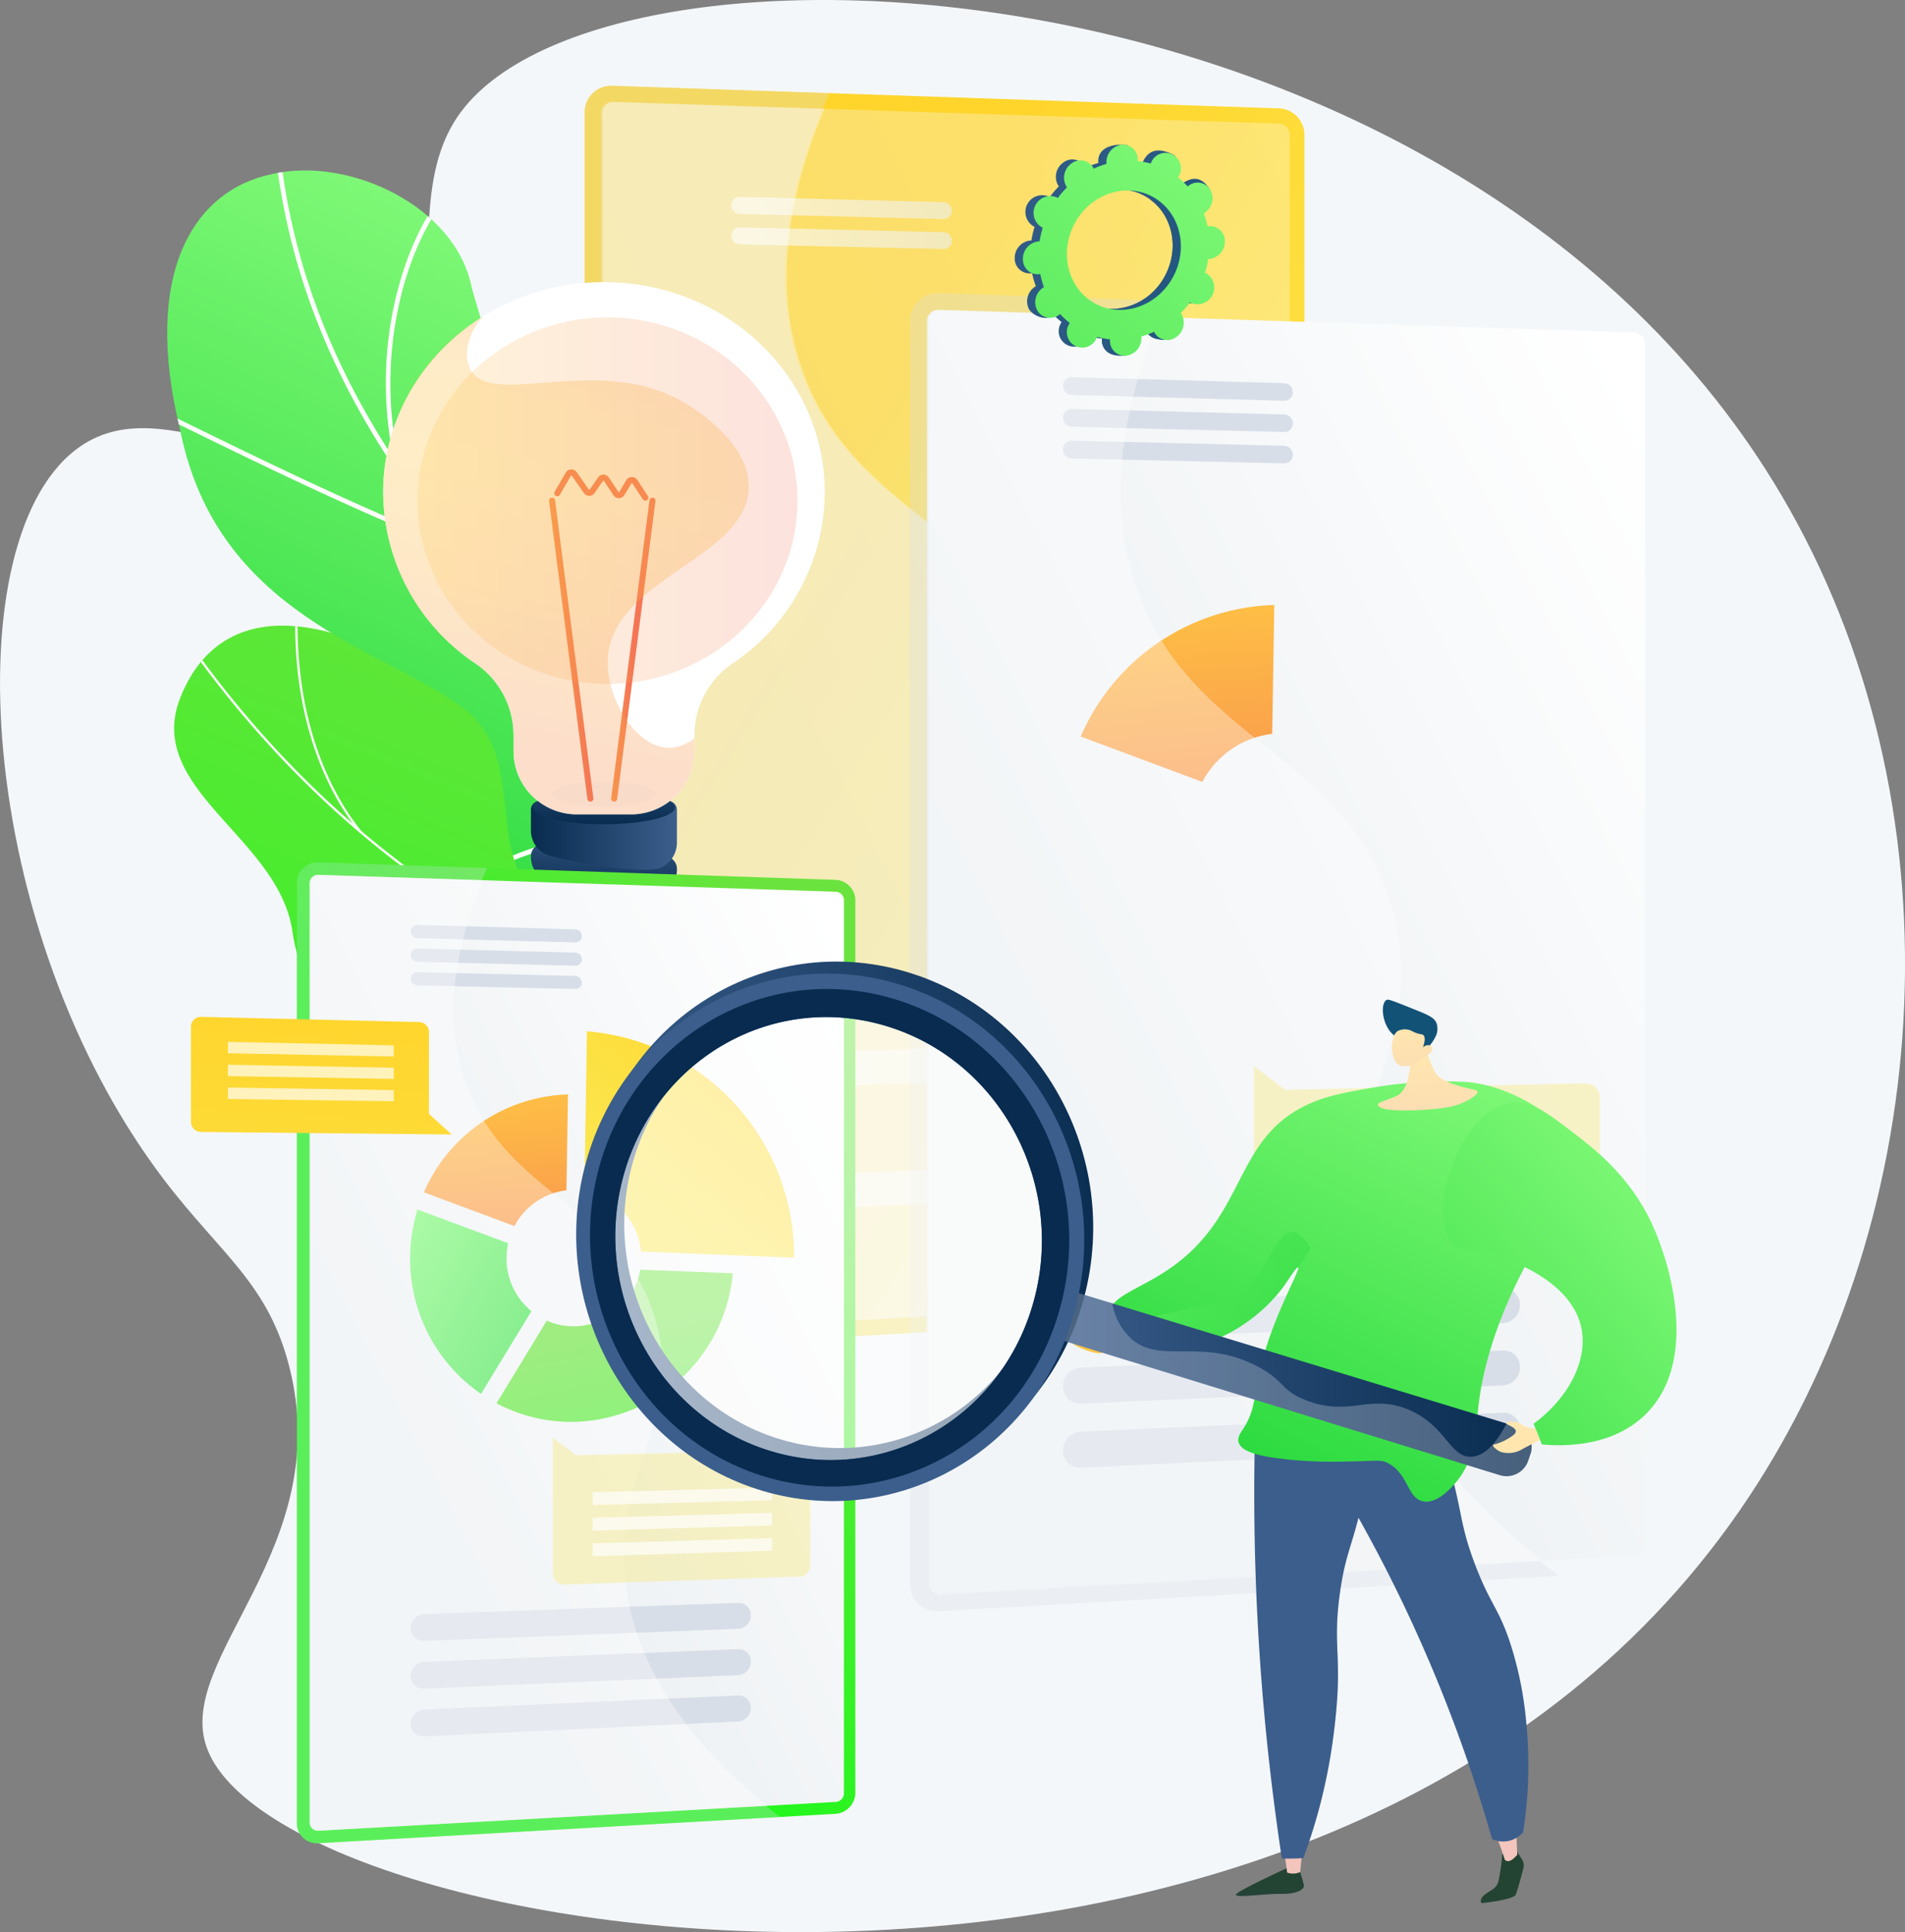 <svg xmlns="http://www.w3.org/2000/svg" xmlns:xlink="http://www.w3.org/1999/xlink" width="320.523" height="325.03" viewBox="0 0 320.523 325.03">
  <rect x="0" y="0" width="320.523" height="325.03" fill="#808080" stroke="none"/>
  <defs>
    <linearGradient id="linear-gradient" x1="0.691" y1="0.085" x2="0.112" y2="1.249" gradientUnits="objectBoundingBox">
      <stop offset="0.004" stop-color="#6be33e"/>
      <stop offset="1" stop-color="#25f61e"/>
    </linearGradient>
    <linearGradient id="linear-gradient-2" x1="0.637" y1="0.163" x2="0.362" y2="0.845" gradientUnits="objectBoundingBox">
      <stop offset="0" stop-color="#81f978"/>
      <stop offset="0.996" stop-color="#21d738"/>
    </linearGradient>
    <clipPath id="clip-path">
      <path id="Trazado_149362" data-name="Trazado 149362" d="M1864.735,1884.223a13.585,13.585,0,0,0,2.977-5.668c.44-7.24,2.144-20.74-2.582-26.777-.808-1.031-6.3,1.3-7.658.776-3.862.633-5.163,1.093-9.131-.109-11.716-3.549-7.682-28.229-27.894-21.933-14.8,4.611-22.179,15.916-33.945-3.878s-50.567-43.847-61.392-16.866c-6.213,15.485,16.525,23.5,18.836,39.429,2.2,15.132,13.384,21.1,30.021,19.575s13.843,8.095,17.773,21.2c4.72,15.742,26.066,4.335,35.472-1.772C1834.786,1883.281,1857.39,1875.869,1864.735,1884.223Z" fill="url(#linear-gradient)"/>
    </clipPath>
    <clipPath id="clip-path-2">
      <path id="Trazado_149371" data-name="Trazado 149371" d="M1853.523,1900.088q12.66-9.287,25.031-19.165c.2.051-4.849-20.854-18.313-25.935-26.455-9.639-21.392-33.959-22.187-46.305-.5-17.732-10.028-32.05-25.251-24.058-17.018,8.539-31.429-17.266-38.73-43.9-2.693-13.461-20.435-21.92-33.432-18.989-13.39,2.7-22.035,16.785-15.6,43.037,6.159,31.1,33.926,36.766,47.445,46.683,13.288,9.725.338,30.486,19.568,35.048,16.416,4.418,34.664,4.088,34.84,20.758C1826.853,1883.86,1832.783,1894.187,1853.523,1900.088Z" fill="url(#linear-gradient-2)"/>
    </clipPath>
    <linearGradient id="linear-gradient-5" x1="0.302" y1="0.298" x2="0.81" y2="0.84" gradientUnits="objectBoundingBox">
      <stop offset="0" stop-color="#ffd52c"/>
      <stop offset="1" stop-color="#fbe74f"/>
    </linearGradient>
    <linearGradient id="linear-gradient-6" x1="0.978" y1="0.047" x2="0.263" y2="0.702" gradientUnits="objectBoundingBox">
      <stop offset="0" stop-color="#fff"/>
      <stop offset="0.996" stop-color="#ebeff2"/>
    </linearGradient>
    <linearGradient id="linear-gradient-7" x1="0" y1="0.5" x2="1" y2="0.5" xlink:href="#linear-gradient-6"/>
    <linearGradient id="linear-gradient-12" x1="0" y1="0.5" x2="1" y2="0.5" xlink:href="#linear-gradient-6"/>
    <linearGradient id="linear-gradient-13" x1="0.453" y1="1.209" x2="0.493" y2="0.605" gradientUnits="objectBoundingBox">
      <stop offset="0.004" stop-color="#082b4f"/>
      <stop offset="1" stop-color="#3b5e8c"/>
    </linearGradient>
    <linearGradient id="linear-gradient-14" x1="0.341" y1="0.939" x2="0.642" y2="-0.276" xlink:href="#linear-gradient-13"/>
    <linearGradient id="linear-gradient-15" x1="0" y1="0.5" x2="1" y2="0.5" xlink:href="#linear-gradient-13"/>
    <linearGradient id="linear-gradient-16" x1="0.384" y1="1.047" x2="0.649" y2="-0.416" xlink:href="#linear-gradient-13"/>
    <linearGradient id="linear-gradient-19" x1="0.475" y1="1.004" x2="0.576" y2="-0.995" xlink:href="#linear-gradient-13"/>
    <linearGradient id="linear-gradient-20" x1="-0.641" y1="0.986" x2="0.67" y2="0.427" gradientUnits="objectBoundingBox">
      <stop offset="0" stop-color="#ffc444"/>
      <stop offset="0.996" stop-color="#f36f56"/>
    </linearGradient>
    <linearGradient id="linear-gradient-21" x1="-0.788" y1="1.049" x2="0.523" y2="0.49" xlink:href="#linear-gradient-20"/>
    <linearGradient id="linear-gradient-22" x1="-0.573" y1="10.266" x2="0.045" y2="4.833" xlink:href="#linear-gradient-20"/>
    <linearGradient id="linear-gradient-23" x1="0.546" y1="0.061" x2="0.39" y2="1.002" gradientUnits="objectBoundingBox">
      <stop offset="0" stop-color="#fcb148"/>
      <stop offset="0.052" stop-color="#fdb946"/>
      <stop offset="0.142" stop-color="#fec144"/>
      <stop offset="0.318" stop-color="#ffc444"/>
      <stop offset="0.485" stop-color="#fdb946"/>
      <stop offset="0.775" stop-color="#f99c4c"/>
      <stop offset="0.866" stop-color="#f8924f"/>
      <stop offset="1" stop-color="#f8924f"/>
    </linearGradient>
    <linearGradient id="linear-gradient-24" x1="0" y1="0.5" x2="1" y2="0.5" xlink:href="#linear-gradient-20"/>
    <linearGradient id="linear-gradient-25" x1="0.881" y1="0.067" x2="0.433" y2="0.559" xlink:href="#linear-gradient"/>
    <linearGradient id="linear-gradient-27" x1="0.451" y1="-0.115" x2="0.688" y2="2.232" xlink:href="#linear-gradient-20"/>
    <linearGradient id="linear-gradient-28" x1="0.473" y1="0.366" x2="1.052" y2="2.183" xlink:href="#linear-gradient"/>
    <linearGradient id="linear-gradient-29" x1="-0.012" y1="0.026" x2="1.499" y2="1.304" xlink:href="#linear-gradient-2"/>
    <linearGradient id="linear-gradient-30" x1="0.974" y1="-0.105" x2="0.276" y2="0.797" xlink:href="#linear-gradient-5"/>
    <linearGradient id="linear-gradient-31" x1="0.593" y1="-0.143" x2="0.053" y2="3.782" xlink:href="#linear-gradient-5"/>
    <linearGradient id="linear-gradient-32" x1="-218.624" y1="-169.994" x2="-219.417" y2="-168.059" xlink:href="#linear-gradient-5"/>
    <linearGradient id="linear-gradient-35" x1="0.451" y1="-0.115" x2="0.688" y2="2.232" xlink:href="#linear-gradient-20"/>
    <linearGradient id="linear-gradient-39" x1="-166.703" y1="-123.255" x2="-167.496" y2="-121.319" xlink:href="#linear-gradient-5"/>
    <linearGradient id="linear-gradient-40" x1="69.373" y1="-1.8" x2="69.553" y2="3.236" gradientUnits="objectBoundingBox">
      <stop offset="0" stop-color="#234432"/>
      <stop offset="1" stop-color="#3738a0"/>
    </linearGradient>
    <linearGradient id="linear-gradient-41" x1="257.421" y1="1.865" x2="257.299" y2="-4.352" gradientUnits="objectBoundingBox">
      <stop offset="0" stop-color="#ffe6af"/>
      <stop offset="0.996" stop-color="#f3c5bc"/>
    </linearGradient>
    <linearGradient id="linear-gradient-42" x1="109.676" y1="-1.121" x2="109.962" y2="1.83" xlink:href="#linear-gradient-40"/>
    <linearGradient id="linear-gradient-43" x1="182.37" y1="1.869" x2="182.284" y2="-2.513" xlink:href="#linear-gradient-41"/>
    <linearGradient id="linear-gradient-44" x1="39.403" y1="0.538" x2="40.405" y2="0.538" gradientUnits="objectBoundingBox">
      <stop offset="0" stop-color="#3b5e8c"/>
      <stop offset="0.996" stop-color="#135277"/>
    </linearGradient>
    <linearGradient id="linear-gradient-45" x1="42.176" y1="0.538" x2="43.25" y2="0.538" xlink:href="#linear-gradient-44"/>
    <linearGradient id="linear-gradient-46" x1="19.471" y1="0.54" x2="20.468" y2="0.54" xlink:href="#linear-gradient-44"/>
    <linearGradient id="linear-gradient-47" x1="0.799" y1="-0.049" x2="0.226" y2="1.009" xlink:href="#linear-gradient-2"/>
    <linearGradient id="linear-gradient-48" x1="0.549" y1="0.204" x2="0.293" y2="3.433" xlink:href="#linear-gradient-41"/>
    <linearGradient id="linear-gradient-49" x1="202.885" y1="71.583" x2="202.135" y2="69.908" xlink:href="#linear-gradient-44"/>
    <linearGradient id="linear-gradient-50" x1="0.44" y1="-0.008" x2="0.938" y2="4.49" xlink:href="#linear-gradient-41"/>
    <linearGradient id="linear-gradient-51" x1="0" y1="0.5" x2="1" y2="0.5" xlink:href="#linear-gradient-2"/>
    <linearGradient id="linear-gradient-52" x1="477.142" y1="-328.691" x2="478.022" y2="-328.691" xlink:href="#linear-gradient-20"/>
    <linearGradient id="linear-gradient-53" x1="0.819" y1="0.139" x2="-0.341" y2="1.435" xlink:href="#linear-gradient-2"/>
    <linearGradient id="linear-gradient-55" y1="0.5" x2="1" y2="0.5" gradientUnits="objectBoundingBox">
      <stop offset="0" stop-color="#3b5e8c"/>
      <stop offset="0.996" stop-color="#082b4f"/>
    </linearGradient>
    <linearGradient id="linear-gradient-57" x1="-106.309" y1="15.2" x2="-106.812" y2="14.657" xlink:href="#linear-gradient-55"/>
    <linearGradient id="linear-gradient-58" x1="-113.513" y1="15.242" x2="-112.789" y2="16.009" xlink:href="#linear-gradient-55"/>
    <linearGradient id="linear-gradient-59" x1="-808.667" y1="-224.724" x2="-808.463" y2="-226.455" xlink:href="#linear-gradient-41"/>
    <linearGradient id="linear-gradient-60" x1="-0.526" y1="-0.018" x2="1.792" y2="1.129" xlink:href="#linear-gradient-44"/>
    <linearGradient id="linear-gradient-61" x1="-1.535" y1="-0.119" x2="2.33" y2="1.124" xlink:href="#linear-gradient-44"/>
    <linearGradient id="linear-gradient-62" x1="0.936" y1="-0.09" x2="-1.257" y2="2.877" xlink:href="#linear-gradient-2"/>
  </defs>
  <g id="Competitive_intelligence" data-name="Competitive intelligence" transform="translate(-1694.738 -1692.485)">
    <path id="Trazado_149355" data-name="Trazado 149355" d="M1771.79,1712.021c-10.766,15.692,1.857,41.133-14.117,52.935-15.549,11.489-34.65-7.342-49.3,2.547-21.738,14.67-17.768,81.8,14.014,123.505,9.558,12.542,17.545,17.423,21.082,31.608,7.6,30.46-19.1,48.579-14.019,63.644,11.438,33.92,187.34,62.383,257.92-39.559,32.964-47.611,37.9-116.362,8.444-168.579C1942.591,1683.767,1795.944,1676.81,1771.79,1712.021Z" fill="#f4f7fa"/>
    <g id="Grupo_93470" data-name="Grupo 93470">
      <g id="Grupo_93465" data-name="Grupo 93465">
        <g id="Grupo_93464" data-name="Grupo 93464" style="mix-blend-mode: soft-light;isolation: isolate">
          <path id="Trazado_149356" data-name="Trazado 149356" d="M1864.735,1884.223a13.585,13.585,0,0,0,2.977-5.668c.44-7.24,2.144-20.74-2.582-26.777-.808-1.031-6.3,1.3-7.658.776-3.862.633-5.163,1.093-9.131-.109-11.716-3.549-7.682-28.229-27.894-21.933-14.8,4.611-22.179,15.916-33.945-3.878s-50.567-43.847-61.392-16.866c-6.213,15.485,16.525,23.5,18.836,39.429,2.2,15.132,13.384,21.1,30.021,19.575s13.843,8.095,17.773,21.2c4.72,15.742,26.066,4.335,35.472-1.772C1834.786,1883.281,1857.39,1875.869,1864.735,1884.223Z" fill="url(#linear-gradient)"/>
          <g id="Grupo_93463" data-name="Grupo 93463" clip-path="url(#clip-path)">
            <g id="Grupo_93462" data-name="Grupo 93462">
              <path id="Trazado_149357" data-name="Trazado 149357" d="M1846.561,1867.375a135.359,135.359,0,0,1-59.157-13.746c-23.75-11.517-44.928-29.867-61.244-53.068l.32-.226c16.279,23.147,37.405,41.454,61.095,52.941a133.923,133.923,0,0,0,79,12.182l.06.387A132.392,132.392,0,0,1,1846.561,1867.375Z" fill="#fcfdfe"/>
              <path id="Trazado_149358" data-name="Trazado 149358" d="M1792.968,1896.752l-.313-.237c8.947-11.809,28.233-25.313,42.993-30.1l.121.373C1821.073,1871.555,1801.873,1885,1792.968,1896.752Z" fill="#fcfdfe"/>
              <path id="Trazado_149359" data-name="Trazado 149359" d="M1856.142,1867.329c-8.075-1.046-15.3-6.118-21.474-15.076-4.5-6.533-8.355-14.948-11.45-25.012l.375-.115c3.083,10.025,6.918,18.4,11.4,24.9,6.109,8.862,13.242,13.879,21.2,14.91Z" fill="#fcfdfe"/>
              <path id="Trazado_149360" data-name="Trazado 149360" d="M1745.364,1861.651l-.209-.332c9.564-5.989,24.1-12.557,39.018-9.84l-.071.386C1769.3,1849.168,1754.868,1855.7,1745.364,1861.651Z" fill="#fcfdfe"/>
              <path id="Trazado_149361" data-name="Trazado 149361" d="M1755.217,1832.524c-4.63-5.75-12.164-18.711-10.611-40.9l.391.028c-1.543,22.058,5.932,34.924,10.525,40.629Z" fill="#fcfdfe"/>
            </g>
          </g>
        </g>
      </g>
      <g id="Grupo_93469" data-name="Grupo 93469">
        <g id="Grupo_93468" data-name="Grupo 93468" style="mix-blend-mode: soft-light;isolation: isolate">
          <path id="Trazado_149363" data-name="Trazado 149363" d="M1853.523,1900.088q12.66-9.287,25.031-19.165c.2.051-4.849-20.854-18.313-25.935-26.455-9.639-21.392-33.959-22.187-46.305-.5-17.732-10.028-32.05-25.251-24.058-17.018,8.539-31.429-17.266-38.73-43.9-2.693-13.461-20.435-21.92-33.432-18.989-13.39,2.7-22.035,16.785-15.6,43.037,6.159,31.1,33.926,36.766,47.445,46.683,13.288,9.725.338,30.486,19.568,35.048,16.416,4.418,34.664,4.088,34.84,20.758C1826.853,1883.86,1832.783,1894.187,1853.523,1900.088Z" fill="url(#linear-gradient-2)"/>
          <g id="Grupo_93467" data-name="Grupo 93467" clip-path="url(#clip-path-2)">
            <g id="Grupo_93466" data-name="Grupo 93466">
              <path id="Trazado_149364" data-name="Trazado 149364" d="M1865.838,1894.775c-.141-.246-25.282-35.887-56.519-67.44-4.71-5.306-9.6-10.551-14.33-15.623-12.687-13.607-25.806-27.677-35.782-43.4-11.173-17.6-17.25-35.63-18.58-55.109l.783-.054c1.32,19.346,7.358,37.252,18.459,54.743,9.937,15.656,23.031,29.7,35.694,43.28,4.733,5.076,9.626,10.325,14.328,15.622,30.253,30.558,56.345,66.855,56.659,67.652l-.365.144Z" fill="#fff"/>
              <path id="Trazado_149365" data-name="Trazado 149365" d="M1771.259,1785c-14.589-5.564-33.156-14.634-43.13-19.507-4.18-2.041-7.481-3.654-7.893-3.736a.347.347,0,0,0,.253-.07l-.468-.629c.31-.231.321-.241,8.452,3.731,9.963,4.867,28.509,13.927,43.066,19.478Z" fill="#fff"/>
              <path id="Trazado_149366" data-name="Trazado 149366" d="M1761.349,1771.544c-5.522-24.089,4.068-41.631,6.738-44.683.162-.185.317-.332.538-.316l-.072.782a.328.328,0,0,0,.226-.056c-.287.229-3.49,4.478-5.9,12.5a61.665,61.665,0,0,0-.761,31.595Z" fill="#fff"/>
              <path id="Trazado_149367" data-name="Trazado 149367" d="M1828.721,1848.243c-6.328-11.066-8.812-25.3-7.384-42.311a137.289,137.289,0,0,1,5.32-27.479c.135-.453.251-.844.265-.923l.777.106c-.015.111-.081.338-.29,1.04a136.521,136.521,0,0,0-5.291,27.322c-1.414,16.847,1.037,30.93,7.284,41.856Z" fill="#fff"/>
              <path id="Trazado_149368" data-name="Trazado 149368" d="M1778.9,1838.167l-.424-.213.091-.466a53.014,53.014,0,0,1,14.074-4.39c7.361-1.288,18.093-1.582,27.419,4.333l-.42.662c-17.538-11.123-40.391-.1-40.6.019l-.193-.336-.014.005Z" fill="#fff"/>
              <path id="Trazado_149369" data-name="Trazado 149369" d="M1861.589,1888.951c-2.344-5.091-4.141-14.94.613-32.954.107-.4.2-.754.209-.828l.345.049.379-.231c.1.166.1.166-.175,1.21-4.694,17.789-2.949,27.452-.659,32.426Z" fill="#fff"/>
              <path id="Trazado_149370" data-name="Trazado 149370" d="M1855.357,1880.62c-6.465-7.685-23.229-6.9-30.137-6.208-.3.031-.5.049-.567.052l-.023-.785c.064,0,.239-.02.512-.047,20.346-2.044,28.04,3.184,30.815,6.483Z" fill="#fff"/>
            </g>
          </g>
        </g>
      </g>
    </g>
    <g id="Grupo_93476" data-name="Grupo 93476">
      <g id="Grupo_93475" data-name="Grupo 93475">
        <g id="Grupo_93472" data-name="Grupo 93472">
          <path id="Trazado_149372" data-name="Trazado 149372" d="M1910.013,1710.716l-112.249-3.8a4.442,4.442,0,0,0-4.65,4.441v203.9a4.322,4.322,0,0,0,4.65,4.334l112.249-6.383a4.589,4.589,0,0,0,4.2-4.6V1715.22A4.462,4.462,0,0,0,1910.013,1710.716Z" fill="url(#linear-gradient-5)"/>
          <g id="Grupo_93471" data-name="Grupo 93471" opacity="0.3" style="mix-blend-mode: multiply;isolation: isolate">
            <path id="Trazado_149373" data-name="Trazado 149373" d="M1863.957,1861.282c-1.909-23.314,12.413-32.938,6.952-54.061-6.751-26.11-32.715-27.229-41.558-52.833-3.388-9.81-4.726-24.641,4.972-46.234l-36.559-1.237a4.442,4.442,0,0,0-4.65,4.441v203.9a4.322,4.322,0,0,0,4.65,4.334l100.088-5.691C1872.388,1894.186,1865.131,1875.612,1863.957,1861.282Z" fill="#d8dee8"/>
          </g>
          <path id="Trazado_149374" data-name="Trazado 149374" d="M1910.013,1713.291l-112.249-3.67a1.828,1.828,0,0,0-1.908,1.825v203.663a1.778,1.778,0,0,0,1.908,1.781l112.249-6.253a1.887,1.887,0,0,0,1.727-1.89V1715.141A1.834,1.834,0,0,0,1910.013,1713.291Z" opacity="0.3" fill="url(#linear-gradient-6)"/>
        </g>
        <g id="Grupo_93473" data-name="Grupo 93473">
          <path id="Trazado_149375" data-name="Trazado 149375" d="M1888.813,1867.472l-68.11,2.454a3.041,3.041,0,0,0-2.913,3.013h0a2.78,2.78,0,0,0,2.913,2.8l68.11-2.625a2.91,2.91,0,0,0,2.738-2.922h0A2.659,2.659,0,0,0,1888.813,1867.472Z" opacity="0.6" fill="url(#linear-gradient-7)"/>
          <path id="Trazado_149376" data-name="Trazado 149376" d="M1888.813,1877.517l-68.11,2.758a3.058,3.058,0,0,0-2.913,3.027h0a2.765,2.765,0,0,0,2.913,2.783l68.11-2.928a2.927,2.927,0,0,0,2.738-2.934h0A2.646,2.646,0,0,0,1888.813,1877.517Z" opacity="0.6" fill="url(#linear-gradient-7)"/>
          <path id="Trazado_149377" data-name="Trazado 149377" d="M1888.813,1887.563l-68.11,3.061a3.075,3.075,0,0,0-2.913,3.04h0a2.751,2.751,0,0,0,2.913,2.77l68.11-3.232a2.943,2.943,0,0,0,2.738-2.946h0A2.632,2.632,0,0,0,1888.813,1887.563Z" opacity="0.6" fill="url(#linear-gradient-7)"/>
        </g>
        <g id="Grupo_93474" data-name="Grupo 93474">
          <path id="Trazado_149378" data-name="Trazado 149378" d="M1853.494,1721.444l-34.261-.97a1.394,1.394,0,0,0-1.443,1.4h0a1.49,1.49,0,0,0,1.443,1.479l34.261.928a1.364,1.364,0,0,0,1.4-1.379h0A1.457,1.457,0,0,0,1853.494,1721.444Z" opacity="0.6" fill="url(#linear-gradient-7)"/>
          <path id="Trazado_149379" data-name="Trazado 149379" d="M1853.494,1726.494l-34.261-.894a1.4,1.4,0,0,0-1.443,1.4h0a1.485,1.485,0,0,0,1.443,1.475l34.261.852a1.365,1.365,0,0,0,1.4-1.381h0A1.454,1.454,0,0,0,1853.494,1726.494Z" opacity="0.6" fill="url(#linear-gradient-7)"/>
          <path id="Trazado_149380" data-name="Trazado 149380" d="M1853.494,1731.544l-34.261-.819a1.4,1.4,0,0,0-1.443,1.405h0a1.482,1.482,0,0,0,1.443,1.473l34.261.776a1.369,1.369,0,0,0,1.4-1.385h0A1.45,1.45,0,0,0,1853.494,1731.544Z" opacity="0.6" fill="url(#linear-gradient-12)"/>
        </g>
      </g>
      <path id="Trazado_149381" data-name="Trazado 149381" d="M1864.216,1861.274c-1.909-23.312,12.409-32.934,6.949-54.055-6.749-26.107-32.707-27.226-41.548-52.827-3.247-9.4-4.611-23.425,3.832-43.6l-35.411-1.158a1.827,1.827,0,0,0-1.908,1.824v203.64a1.778,1.778,0,0,0,1.908,1.781l97.025-5.406C1872.056,1892.647,1865.34,1875.009,1864.216,1861.274Z" fill="#fff" opacity="0.35" style="mix-blend-mode: soft-light;isolation: isolate"/>
    </g>
    <g id="Grupo_93478" data-name="Grupo 93478">
      <path id="Trazado_149382" data-name="Trazado 149382" d="M1833.5,1775.331c0-19.534-16.631-35.37-37.146-35.37s-37.147,15.836-37.147,35.37a34.84,34.84,0,0,0,15.528,28.764,14.593,14.593,0,0,1,6.407,12.04v2.706a10.649,10.649,0,0,0,10.649,10.649h9.126a10.648,10.648,0,0,0,10.648-10.649v-2.706a14.591,14.591,0,0,1,6.408-12.04A34.841,34.841,0,0,0,1833.5,1775.331Z" fill="#f4f7fa" opacity="0.75"/>
      <ellipse id="Elipse_5253" data-name="Elipse 5253" cx="8.24" cy="4.363" rx="8.24" ry="4.363" transform="translate(1788.111 1840.897)" fill="url(#linear-gradient-13)"/>
      <path id="Trazado_149383" data-name="Trazado 149383" d="M1785.4,1837.467v4.455a3.913,3.913,0,0,0,2.218,3.537,20.878,20.878,0,0,0,9.593,1.772,21.554,21.554,0,0,0,7.651-1.334,3.979,3.979,0,0,0,2.434-3.685v-2.465Z" fill="url(#linear-gradient-14)"/>
      <path id="Trazado_149384" data-name="Trazado 149384" d="M1785.4,1841.369a4.33,4.33,0,0,0,1.154.807c2.119,1.01,16,3.268,19.346,2.01a4.529,4.529,0,0,0,1.169-.645,4.055,4.055,0,0,0,.227-1.329v-2.465l-21.9-2.28Z" opacity="0.3" fill="url(#linear-gradient-15)" style="mix-blend-mode: multiply;isolation: isolate"/>
      <path id="Trazado_149385" data-name="Trazado 149385" d="M1786.375,1834.436a2.09,2.09,0,0,0-2.307,2.078v.127a4.391,4.391,0,0,0,2.489,3.968c2.119,1.01,16,3.268,19.346,2.01a4.045,4.045,0,0,0,2.73-3.88v-.1a2.091,2.091,0,0,0-1.874-2.079Z" fill="url(#linear-gradient-16)"/>
      <path id="Trazado_149386" data-name="Trazado 149386" d="M1806.759,1836.558l-20.384-2.122a2.084,2.084,0,0,0-1.953.92,4.356,4.356,0,0,0,2.135,2.239c2.119,1.011,16.589,3.563,19.346,2.264a4.784,4.784,0,0,0,2.366-2.4A2.087,2.087,0,0,0,1806.759,1836.558Z" opacity="0.3" fill="url(#linear-gradient-15)" style="mix-blend-mode: multiply;isolation: isolate"/>
      <path id="Trazado_149387" data-name="Trazado 149387" d="M1785.577,1827.218a1.509,1.509,0,0,0-1.509,1.509v3.489a4.391,4.391,0,0,0,2.489,3.968c2.119,1.011,16.589,3.563,19.346,2.264a4.6,4.6,0,0,0,2.73-4.134v-5.587a1.509,1.509,0,0,0-1.509-1.509Z" fill="url(#linear-gradient-15)"/>
      <ellipse id="Elipse_5254" data-name="Elipse 5254" cx="11.978" cy="2.832" rx="11.978" ry="2.832" transform="translate(1784.372 1825.472)" fill="url(#linear-gradient-19)"/>
      <path id="Trazado_149388" data-name="Trazado 149388" d="M1833.5,1775.331c0-19.534-16.631-35.37-37.146-35.37s-37.147,15.836-37.147,35.37a34.84,34.84,0,0,0,15.528,28.764,14.593,14.593,0,0,1,6.407,12.04v2.706a10.649,10.649,0,0,0,10.649,10.649h9.126a10.648,10.648,0,0,0,10.648-10.649v-2.706a14.591,14.591,0,0,1,6.408-12.04A34.841,34.841,0,0,0,1833.5,1775.331Z" fill="#fff"/>
      <ellipse id="Elipse_5255" data-name="Elipse 5255" cx="8.765" cy="2.072" rx="8.765" ry="2.072" transform="translate(1787.586 1823.999)" fill="#f4f7fa" opacity="0.5" style="mix-blend-mode: soft-light;isolation: isolate"/>
      <g id="Grupo_93477" data-name="Grupo 93477">
        <path id="Trazado_149389" data-name="Trazado 149389" d="M1794.067,1827.337a.507.507,0,0,1-.5-.442l-6.448-50.145a.507.507,0,0,1,1.005-.129l6.448,50.145a.507.507,0,0,1-.438.567A.473.473,0,0,1,1794.067,1827.337Z" fill="url(#linear-gradient-20)"/>
        <path id="Trazado_149390" data-name="Trazado 149390" d="M1798.072,1827.337a.48.48,0,0,1-.066,0,.507.507,0,0,1-.438-.567l6.449-50.145a.507.507,0,0,1,1.005.129l-6.449,50.145A.506.506,0,0,1,1798.072,1827.337Z" fill="url(#linear-gradient-21)"/>
        <path id="Trazado_149391" data-name="Trazado 149391" d="M1803.323,1776.71a.507.507,0,0,1-.424-.228l-1.779-2.7a.082.082,0,0,0-.072-.04.08.08,0,0,0-.069.042l-1.175,1.968a1.093,1.093,0,0,1-1.853.045l-1.614-2.418a.079.079,0,0,0-.069-.04.085.085,0,0,0-.068.036l-1.417,2.049a1.1,1.1,0,0,1-.9.474h0a1.1,1.1,0,0,1-.9-.472l-2.043-2.927a.1.1,0,0,0-.072-.038.078.078,0,0,0-.068.044l-1.865,3.219a.507.507,0,0,1-.877-.508l1.865-3.219a1.094,1.094,0,0,1,1.848-.078l2.043,2.928a.081.081,0,0,0,.069.038h0a.08.08,0,0,0,.067-.037l1.417-2.049a1.094,1.094,0,0,1,1.813.018l1.613,2.418c.019.028.046.05.073.04a.079.079,0,0,0,.068-.042l1.175-1.968a1.094,1.094,0,0,1,1.857-.04l1.779,2.7a.505.505,0,0,1-.144.7A.5.5,0,0,1,1803.323,1776.71Z" fill="url(#linear-gradient-22)"/>
      </g>
      <path id="Trazado_149392" data-name="Trazado 149392" d="M1797.025,1803.229c.795-13.632,23.778-16.823,23.679-29-.06-7.5-9.193-13.067-11.143-14.182-14.37-8.219-32.057,1.272-35.709-5.445a6.277,6.277,0,0,1-.241-4.53,9.731,9.731,0,0,1,2.431-4.361,34.437,34.437,0,0,0-1.31,58.382,14.593,14.593,0,0,1,6.407,12.04v2.706a10.649,10.649,0,0,0,10.649,10.649h9.126a10.648,10.648,0,0,0,10.648-10.649v-2.164a6.983,6.983,0,0,1-4.28,1.621C1801.793,1818.253,1796.629,1810.013,1797.025,1803.229Z" opacity="0.3" fill="url(#linear-gradient-23)" style="mix-blend-mode: multiply;isolation: isolate"/>
      <ellipse id="Elipse_5256" data-name="Elipse 5256" cx="31.965" cy="30.827" rx="31.965" ry="30.827" transform="translate(1764.98 1745.883)" opacity="0.2" fill="url(#linear-gradient-24)"/>
    </g>
    <g id="Grupo_93490" data-name="Grupo 93490">
      <g id="Grupo_93487" data-name="Grupo 93487">
        <g id="Grupo_93483" data-name="Grupo 93483">
          <g id="Grupo_93480" data-name="Grupo 93480">
            <path id="Trazado_149393" data-name="Trazado 149393" d="M1835.393,1840.5l-87.089-2.948a3.447,3.447,0,0,0-3.609,3.446v158.2a3.355,3.355,0,0,0,3.609,3.363l87.089-4.952a3.561,3.561,0,0,0,3.258-3.569V1843.994A3.461,3.461,0,0,0,1835.393,1840.5Z" fill="url(#linear-gradient-25)"/>
            <g id="Grupo_93479" data-name="Grupo 93479" opacity="0.3" style="mix-blend-mode: multiply;isolation: isolate">
              <path id="Trazado_149394" data-name="Trazado 149394" d="M1799.66,1957.317c-1.481-18.088,9.631-25.555,5.393-41.943-5.237-20.258-25.382-21.126-32.242-40.991-2.629-7.612-3.667-19.118,3.857-35.871l-28.364-.96a3.447,3.447,0,0,0-3.609,3.446v158.2a3.355,3.355,0,0,0,3.609,3.363l77.654-4.416C1806.2,1982.846,1800.57,1968.435,1799.66,1957.317Z" fill="#d8dee8"/>
            </g>
            <path id="Trazado_149395" data-name="Trazado 149395" d="M1835.393,1842.5l-87.089-2.847a1.418,1.418,0,0,0-1.481,1.416v158.013a1.38,1.38,0,0,0,1.481,1.382l87.089-4.852a1.464,1.464,0,0,0,1.34-1.466v-150.21A1.424,1.424,0,0,0,1835.393,1842.5Z" fill="url(#linear-gradient-6)"/>
          </g>
          <g id="Grupo_93481" data-name="Grupo 93481">
            <path id="Trazado_149396" data-name="Trazado 149396" d="M1818.945,1962.119l-52.844,1.905a2.359,2.359,0,0,0-2.26,2.338h0a2.157,2.157,0,0,0,2.26,2.169l52.844-2.036a2.258,2.258,0,0,0,2.124-2.267h0A2.065,2.065,0,0,0,1818.945,1962.119Z" fill="#d8dee8"/>
            <path id="Trazado_149397" data-name="Trazado 149397" d="M1818.945,1969.913l-52.844,2.14a2.373,2.373,0,0,0-2.26,2.348h0a2.147,2.147,0,0,0,2.26,2.16l52.844-2.272a2.272,2.272,0,0,0,2.124-2.277h0A2.054,2.054,0,0,0,1818.945,1969.913Z" fill="#d8dee8"/>
            <path id="Trazado_149398" data-name="Trazado 149398" d="M1818.945,1977.707l-52.844,2.375a2.386,2.386,0,0,0-2.26,2.359h0a2.134,2.134,0,0,0,2.26,2.149l52.844-2.507a2.284,2.284,0,0,0,2.124-2.286h0A2.042,2.042,0,0,0,1818.945,1977.707Z" fill="#d8dee8"/>
          </g>
          <g id="Grupo_93482" data-name="Grupo 93482">
            <path id="Trazado_149399" data-name="Trazado 149399" d="M1791.542,1848.823l-26.582-.753a1.082,1.082,0,0,0-1.119,1.086h0a1.155,1.155,0,0,0,1.119,1.147l26.582.72a1.058,1.058,0,0,0,1.085-1.07h0A1.131,1.131,0,0,0,1791.542,1848.823Z" fill="#d8dee8"/>
            <path id="Trazado_149400" data-name="Trazado 149400" d="M1791.542,1852.741l-26.582-.694a1.084,1.084,0,0,0-1.119,1.088h0a1.153,1.153,0,0,0,1.119,1.145l26.582.661a1.06,1.06,0,0,0,1.085-1.072h0A1.128,1.128,0,0,0,1791.542,1852.741Z" fill="#d8dee8"/>
            <path id="Trazado_149401" data-name="Trazado 149401" d="M1791.542,1856.659l-26.582-.635a1.086,1.086,0,0,0-1.119,1.09h0a1.149,1.149,0,0,0,1.119,1.142l26.582.6a1.062,1.062,0,0,0,1.085-1.075h0A1.125,1.125,0,0,0,1791.542,1856.659Z" fill="#d8dee8"/>
          </g>
        </g>
        <g id="Grupo_93486" data-name="Grupo 93486">
          <g id="Grupo_93484" data-name="Grupo 93484">
            <path id="Trazado_149402" data-name="Trazado 149402" d="M1781.3,1898.743a11.378,11.378,0,0,1,8.74-6.017l.264-16.133a27.3,27.3,0,0,0-24.241,16.467Z" fill="url(#linear-gradient-27)"/>
            <path id="Trazado_149403" data-name="Trazado 149403" d="M1802.457,1906.08a11.421,11.421,0,0,1-11.091,9.525,11.159,11.159,0,0,1-4.631-.953l-8.454,13.9a26.766,26.766,0,0,0,13.085,3.123,27.461,27.461,0,0,0,26.665-25Z" fill="url(#linear-gradient-28)"/>
            <path id="Trazado_149404" data-name="Trazado 149404" d="M1775.67,1926.967l8.479-13.909a11.471,11.471,0,0,1-4.188-8.9,11.662,11.662,0,0,1,.277-2.531l-15.255-5.661a27.871,27.871,0,0,0-1.237,8.238A27.509,27.509,0,0,0,1775.67,1926.967Z" fill="url(#linear-gradient-29)"/>
          </g>
          <g id="Grupo_93485" data-name="Grupo 93485">
            <path id="Trazado_149405" data-name="Trazado 149405" d="M1793.061,1892.787a11.384,11.384,0,0,1,9.517,10.254l25.774,1.018v-.034a37.981,37.981,0,0,0-34.853-38.049Z" fill="url(#linear-gradient-30)"/>
          </g>
        </g>
        <path id="Trazado_149406" data-name="Trazado 149406" d="M1799.86,1957.311c-1.48-18.087,9.629-25.552,5.392-41.939-5.236-20.255-25.376-21.124-32.235-40.986-2.519-7.3-3.578-18.174,2.973-33.831l-27.474-.9a1.417,1.417,0,0,0-1.48,1.415v158a1.378,1.378,0,0,0,1.48,1.381l75.278-4.194C1805.943,1981.652,1800.733,1967.967,1799.86,1957.311Z" fill="#fff" opacity="0.35" style="mix-blend-mode: soft-light;isolation: isolate"/>
      </g>
      <g id="Grupo_93488" data-name="Grupo 93488">
        <path id="Trazado_149407" data-name="Trazado 149407" d="M1770.735,1883.335l-42.148-.419a1.725,1.725,0,0,1-1.727-1.7v-16.031a1.656,1.656,0,0,1,1.727-1.638l36.692.874a1.68,1.68,0,0,1,1.634,1.67v13.778Z" fill="url(#linear-gradient-31)"/>
        <path id="Trazado_149408" data-name="Trazado 149408" d="M1760.992,1870.219l-27.912-.544v-1.922l27.912.583Z" fill="#fff" opacity="0.67"/>
        <path id="Trazado_149409" data-name="Trazado 149409" d="M1760.992,1873.985l-27.912-.467V1871.6l27.912.506Z" fill="#fff" opacity="0.67"/>
        <path id="Trazado_149410" data-name="Trazado 149410" d="M1760.992,1877.752l-27.912-.39v-1.922l27.912.429Z" fill="#fff" opacity="0.67"/>
      </g>
      <g id="Grupo_93489" data-name="Grupo 93489">
        <path id="Trazado_149411" data-name="Trazado 149411" d="M1791.644,1937.286l37.656-.809a1.76,1.76,0,0,1,1.774,1.8v17.532a1.881,1.881,0,0,1-1.774,1.9l-39.689,1.338a1.8,1.8,0,0,1-1.86-1.819V1934.3Z" opacity="0.3" fill="url(#linear-gradient-32)" style="mix-blend-mode: multiply;isolation: isolate"/>
        <path id="Trazado_149412" data-name="Trazado 149412" d="M1794.453,1952.129l30.193-.9v2.119l-30.193.939Z" fill="#fff" opacity="0.67"/>
        <path id="Trazado_149413" data-name="Trazado 149413" d="M1794.453,1947.818l30.193-.829v2.119l-30.193.866Z" fill="#fff" opacity="0.67"/>
        <path id="Trazado_149414" data-name="Trazado 149414" d="M1794.453,1943.506l30.193-.756v2.119l-30.193.793Z" fill="#fff" opacity="0.67"/>
      </g>
    </g>
    <g id="Grupo_93501" data-name="Grupo 93501">
      <g id="Grupo_93499" data-name="Grupo 93499">
        <g id="Grupo_93495" data-name="Grupo 93495">
          <g id="Grupo_93492" data-name="Grupo 93492">
            <path id="Trazado_149415" data-name="Trazado 149415" d="M1969.734,1745.755l-117.033-3.961a4.632,4.632,0,0,0-4.849,4.631v212.593a4.507,4.507,0,0,0,4.849,4.519l117.033-6.655a4.785,4.785,0,0,0,4.379-4.8V1750.451A4.652,4.652,0,0,0,1969.734,1745.755Z" fill="url(#linear-gradient-25)"/>
            <g id="Grupo_93491" data-name="Grupo 93491" opacity="0.3" style="mix-blend-mode: multiply;isolation: isolate">
              <path id="Trazado_149416" data-name="Trazado 149416" d="M1921.715,1902.739c-1.99-24.308,12.942-34.341,7.248-56.365-7.039-27.223-34.11-28.39-43.329-55.085-3.532-10.229-4.928-25.692,5.184-48.2l-38.117-1.29a4.632,4.632,0,0,0-4.849,4.631v212.593a4.507,4.507,0,0,0,4.849,4.519l104.354-5.934C1930.505,1937.045,1922.939,1917.68,1921.715,1902.739Z" fill="#d8dee8"/>
            </g>
            <path id="Trazado_149417" data-name="Trazado 149417" d="M1969.734,1748.44l-117.033-3.826a1.9,1.9,0,0,0-1.99,1.9v212.345a1.853,1.853,0,0,0,1.99,1.856l117.033-6.52a1.967,1.967,0,0,0,1.8-1.97V1750.369A1.912,1.912,0,0,0,1969.734,1748.44Z" fill="url(#linear-gradient-6)"/>
          </g>
          <g id="Grupo_93493" data-name="Grupo 93493">
            <path id="Trazado_149418" data-name="Trazado 149418" d="M1947.631,1909.193l-71.013,2.558a3.173,3.173,0,0,0-3.038,3.142h0a2.9,2.9,0,0,0,3.038,2.916l71.013-2.736a3.035,3.035,0,0,0,2.854-3.047h0A2.773,2.773,0,0,0,1947.631,1909.193Z" fill="#d8dee8"/>
            <path id="Trazado_149419" data-name="Trazado 149419" d="M1947.631,1919.666l-71.013,2.876a3.188,3.188,0,0,0-3.038,3.155h0a2.884,2.884,0,0,0,3.038,2.9l71.013-3.053a3.051,3.051,0,0,0,2.854-3.059h0A2.759,2.759,0,0,0,1947.631,1919.666Z" fill="#d8dee8"/>
            <path id="Trazado_149420" data-name="Trazado 149420" d="M1947.631,1930.14l-71.013,3.192a3.206,3.206,0,0,0-3.038,3.169h0a2.868,2.868,0,0,0,3.038,2.888l71.013-3.369a3.068,3.068,0,0,0,2.854-3.072h0A2.744,2.744,0,0,0,1947.631,1930.14Z" fill="#d8dee8"/>
          </g>
          <g id="Grupo_93494" data-name="Grupo 93494">
            <path id="Trazado_149421" data-name="Trazado 149421" d="M1910.806,1756.941l-35.721-1.012a1.454,1.454,0,0,0-1.505,1.459h0a1.552,1.552,0,0,0,1.505,1.541l35.721.968a1.42,1.42,0,0,0,1.458-1.438h0A1.519,1.519,0,0,0,1910.806,1756.941Z" fill="#d8dee8"/>
            <path id="Trazado_149422" data-name="Trazado 149422" d="M1910.806,1762.206l-35.721-.933a1.457,1.457,0,0,0-1.505,1.462h0a1.548,1.548,0,0,0,1.505,1.538l35.721.889a1.424,1.424,0,0,0,1.458-1.441h0A1.515,1.515,0,0,0,1910.806,1762.206Z" fill="#d8dee8"/>
            <path id="Trazado_149423" data-name="Trazado 149423" d="M1910.806,1767.471l-35.721-.854a1.461,1.461,0,0,0-1.505,1.465h0a1.544,1.544,0,0,0,1.505,1.535l35.721.81a1.427,1.427,0,0,0,1.458-1.444h0A1.511,1.511,0,0,0,1910.806,1767.471Z" fill="#d8dee8"/>
          </g>
        </g>
        <g id="Grupo_93498" data-name="Grupo 93498">
          <g id="Grupo_93496" data-name="Grupo 93496">
            <path id="Trazado_149424" data-name="Trazado 149424" d="M1897.042,1824.025a15.288,15.288,0,0,1,11.746-8.085l.355-21.681a36.685,36.685,0,0,0-32.577,22.128Z" fill="url(#linear-gradient-35)"/>
            <path id="Trazado_149425" data-name="Trazado 149425" d="M1925.474,1833.884a15.35,15.35,0,0,1-14.905,12.8,14.994,14.994,0,0,1-6.222-1.281l-11.361,18.675a35.96,35.96,0,0,0,17.583,4.2,36.9,36.9,0,0,0,35.834-33.6Z" fill="url(#linear-gradient-28)"/>
            <path id="Trazado_149426" data-name="Trazado 149426" d="M1889.477,1861.953l11.394-18.692a15.414,15.414,0,0,1-5.628-11.955,15.68,15.68,0,0,1,.372-3.4l-20.5-7.608a37.5,37.5,0,0,0-1.661,11.07A36.967,36.967,0,0,0,1889.477,1861.953Z" fill="url(#linear-gradient-29)"/>
          </g>
          <g id="Grupo_93497" data-name="Grupo 93497">
            <path id="Trazado_149427" data-name="Trazado 149427" d="M1912.847,1816.021a15.3,15.3,0,0,1,12.789,13.779l34.637,1.369v-.046c0-26.845-20.5-49.151-46.837-51.132Z" fill="url(#linear-gradient-30)"/>
          </g>
        </g>
        <path id="Trazado_149428" data-name="Trazado 149428" d="M1921.985,1902.73c-1.99-24.3,12.938-34.337,7.246-56.359-7.037-27.219-34.1-28.386-43.319-55.078-3.386-9.806-4.809-24.423,3.995-45.463l-36.921-1.207a1.9,1.9,0,0,0-1.989,1.9v212.32a1.854,1.854,0,0,0,1.989,1.857l101.161-5.636C1930.159,1935.441,1923.157,1917.051,1921.985,1902.73Z" fill="#fff" opacity="0.35" style="mix-blend-mode: soft-light;isolation: isolate"/>
      </g>
      <g id="Grupo_93500" data-name="Grupo 93500">
        <path id="Trazado_149429" data-name="Trazado 149429" d="M1910.942,1875.821l50.6-1.088a2.365,2.365,0,0,1,2.384,2.416v23.561a2.528,2.528,0,0,1-2.384,2.548l-53.336,1.8a2.415,2.415,0,0,1-2.5-2.444v-30.8Z" opacity="0.3" fill="url(#linear-gradient-39)" style="mix-blend-mode: multiply;isolation: isolate"/>
        <path id="Trazado_149430" data-name="Trazado 149430" d="M1914.718,1895.767l40.574-1.213v2.848l-40.574,1.263Z" fill="#fff" opacity="0.67"/>
        <path id="Trazado_149431" data-name="Trazado 149431" d="M1914.718,1889.973l40.574-1.115v2.848l-40.574,1.164Z" fill="#fff" opacity="0.67"/>
        <path id="Trazado_149432" data-name="Trazado 149432" d="M1914.718,1884.179l40.574-1.016v2.848l-40.574,1.065Z" fill="#fff" opacity="0.67"/>
      </g>
    </g>
    <g id="Grupo_93504" data-name="Grupo 93504">
      <path id="Trazado_149433" data-name="Trazado 149433" d="M1911.1,2006.822s-8.287,3.79-8.421,4.393,5.334-.215,7.568-.134,4.069-.583,3.865-1.528-.993-3.323-.993-3.323Z" fill="url(#linear-gradient-40)"/>
      <path id="Trazado_149434" data-name="Trazado 149434" d="M1910.793,2003.763l.513,3.734a2.929,2.929,0,0,0,2.2-.091l.366-4.1Z" fill="url(#linear-gradient-41)"/>
      <path id="Trazado_149435" data-name="Trazado 149435" d="M1949.862,2003.758l.969,1.547a1.849,1.849,0,0,1,.224,1.448c-.334,1.289-1,3.8-1.294,4.457-.4.892-5.766,1.435-5.766,1.435s-.48-.673.633-1.489,1.828-.946,2.219-2.148a31.5,31.5,0,0,0,.645-4.6Z" fill="url(#linear-gradient-42)"/>
      <path id="Trazado_149436" data-name="Trazado 149436" d="M1945.836,1999.831a50.183,50.183,0,0,1,2.09,5.51s.56.712,1.618-.343.478-.474.478-.474l-.211-5.147Z" fill="url(#linear-gradient-43)"/>
      <path id="Trazado_149437" data-name="Trazado 149437" d="M1906.048,1928.731c-.411,11.143-.4,23.249.272,36.179.757,14.561,2.24,28.017,4.1,40.214.68.02,1.394.021,2.14,0,.5-.015.992-.041,1.463-.075a92.645,92.645,0,0,0,3.051-9.838,94.659,94.659,0,0,0,2.118-11.516c1.568-12.624-.307-13.72.967-23.076,1.128-8.286,2.76-8.613,4.649-20.378,2.049-12.765.5-14.676-.258-15.366C1921.334,1921.938,1913.81,1923.96,1906.048,1928.731Z" fill="url(#linear-gradient-44)"/>
      <path id="Trazado_149438" data-name="Trazado 149438" d="M1924.547,1924.875c-3.064-2.8-10.052-1.084-17.426,3.219,8.517,9.158,9.458,15.11,8.448,18.976-1.14,4.369-4.636,5.635-4.612,10.409.031,5.867,5.33,7.409,5.232,13.618-.064,4.1-2.391,4.068-2.929,9.14-.635,6,2.41,8.061,1.436,12.5-.419,1.911-1.622,4.409-5.06,6.988.253,1.822.512,3.626.782,5.4.679.02,1.393.022,2.139,0,.5-.015.992-.041,1.463-.075a92.645,92.645,0,0,0,3.051-9.838,94.659,94.659,0,0,0,2.118-11.516c1.568-12.624-.307-13.72.967-23.076,1.128-8.286,2.76-8.614,4.649-20.378C1926.854,1927.475,1925.3,1925.564,1924.547,1924.875Z" opacity="0.3" fill="url(#linear-gradient-45)" style="mix-blend-mode: multiply;isolation: isolate"/>
      <path id="Trazado_149439" data-name="Trazado 149439" d="M1911.31,1928.531a250.177,250.177,0,0,1,34.474,73.328,4.469,4.469,0,0,0,2.45.374,4.559,4.559,0,0,0,2.77-1.505,72.064,72.064,0,0,0,.593-17.768,61.226,61.226,0,0,0-2.53-13.348c-2.035-6.508-3.424-6.871-6.075-13.756-2.752-7.146-2.094-8.932-4.734-17.877a118.174,118.174,0,0,0-5.886-15.681Z" fill="url(#linear-gradient-46)"/>
      <path id="Trazado_149440" data-name="Trazado 149440" d="M1881.491,1913.455c.07,2.6,4.343,4.89,7.784,5.592,8.045,1.642,17.372-4.2,21.8-10.67.87-1.269,1.836-2.809,2.068-2.69.527.27-4.31,8.216-6.407,17.254-1.072,4.624-.792,6.789-2.8,9.867-.455.7-1.015,1.424-.818,2.249.493,2.066,5.218,2.6,8.495,2.974a75.695,75.695,0,0,0,9.877.309c5.107-.075,5.509-.34,6.675.232,3.551,1.743,3.311,5.92,5.984,6.477,2.244.468,4.521-2.039,5.243-2.834,3.753-4.131,3.552-9.111,4.218-14.135,1.547-11.679,7.892-24.474,14.1-32.574,1.883-2.457,3.192-3.749,3.273-6.032.24-6.7-10.377-14.1-19.217-14.951a66.577,66.577,0,0,0-10.83.224c-1.625.153-3.356.379-5.217.7-4.511.79-7.652,1.339-10.852,2.8-12.907,5.906-10.091,19.051-24.06,28.14C1886,1909.519,1881.419,1910.732,1881.491,1913.455Z" fill="url(#linear-gradient-47)"/>
      <path id="Trazado_149441" data-name="Trazado 149441" d="M1934.374,1867.571a19.235,19.235,0,0,0,1.831,5.3c1.153,1.99,5.921,2.7,6.914,3.05s-1.5,2.076-4.149,2.7-10.4,1.038-11.919.2.985-1.089,2.809-2.048,2.434-4.855,1.869-6.512S1934.374,1867.571,1934.374,1867.571Z" fill="url(#linear-gradient-48)"/>
      <g id="Grupo_93502" data-name="Grupo 93502">
        <path id="Trazado_149442" data-name="Trazado 149442" d="M1929.336,1866.676c-1.923-1.375-2.456-5.092-1.387-5.926.305-.238.6-.129,4.937,1.612,2.155.865,3.215,1.325,3.564,2.277a3.015,3.015,0,0,1-.057,1.984,7.523,7.523,0,0,1-.883,1.471c-.466.671-.434.648-.577.843a10.6,10.6,0,0,1-2.22,2.172,7.393,7.393,0,0,0-.352-1.23,6.521,6.521,0,0,0-.786-1.461A7.362,7.362,0,0,0,1929.336,1866.676Z" fill="url(#linear-gradient-49)"/>
        <path id="Trazado_149443" data-name="Trazado 149443" d="M1934.265,1870.21a3.994,3.994,0,0,1-3.589,1.62c-2.087-.228-2.188-4.934-.808-5.871a2.64,2.64,0,0,1,2.077-.176c.424.139.561.323,1.258.537.642.2.829.133,1.018.306.237.218.394.732-.076,2.086a1.14,1.14,0,0,1,1.236-.346.712.712,0,0,1,.266.284C1935.917,1869.2,1935.4,1869.862,1934.265,1870.21Z" fill="url(#linear-gradient-50)"/>
      </g>
      <path id="Trazado_149444" data-name="Trazado 149444" d="M1892.777,1913.055c5.833-1.314,8.157-1.271,11.041-3.6,4.8-3.87,5.524-9.759,8.315-9.687,1.319.034,2.39,1.381,3.153,2.7l-2.108,3.3c0-.042-.012-.075-.036-.087-.232-.119-1.2,1.421-2.068,2.69-4.427,6.467-13.754,12.312-21.8,10.67a13.98,13.98,0,0,1-6.519-3.17A99.559,99.559,0,0,1,1892.777,1913.055Z" opacity="0.3" fill="url(#linear-gradient-51)" style="mix-blend-mode: multiply;isolation: isolate"/>
      <path id="Trazado_149445" data-name="Trazado 149445" d="M1883.276,1918.071a22.5,22.5,0,0,1-5.252-1.167c-1.962-.839-3.229.366-3.048,1.2s3.407,1.995,4.7,2.037S1883.276,1918.071,1883.276,1918.071Z" fill="url(#linear-gradient-52)"/>
      <path id="Trazado_149446" data-name="Trazado 149446" d="M1954.164,1935.48c3.534.316,11.488.459,17.114-4.746,9.367-8.664,4.72-25.157,1.46-32.251-3.738-8.132-9.687-12.684-13.3-15.451-4.485-3.432-7.223-5.527-10.517-5.058-8.519,1.213-14.418,18.673-9.742,23.671,1.531,1.637,3.047.71,7.478,2.121,1.442.46,12.211,3.889,14.086,11.821,1.313,5.551-2.028,12.051-7.975,16.417Q1953.464,1933.742,1954.164,1935.48Z" fill="url(#linear-gradient-53)"/>
      <path id="Trazado_149447" data-name="Trazado 149447" d="M1914.554,1932.6c4-2.528,4.593-5.09,9.073-6.822,5.819-2.249,8.616.608,11.5-1.7,3.433-2.745.394-7.528,2.963-15.828.437-1.409,3.749-12.109,11.351-13.473,3.544-.635,8.226.722,10.03,3.726,1.411,2.351.1,4.1,1.813,6.7s3.767,1.959,5.953,4.122c3.472,3.435,4.005,10.678.87,14.774-1.462,1.91-3.362,2.665-6.937,4.087a33.693,33.693,0,0,1-5.962,1.751c4.377-4.2,6.649-9.62,5.53-14.353-1.168-4.944-5.793-8.139-9.46-9.955-3.67,6.906-6.669,14.909-7.668,22.448-.666,5.024-.465,10-4.218,14.135-.722.8-3,3.3-5.243,2.834-2.673-.557-2.433-4.734-5.984-6.477-1.166-.572-1.568-.307-6.675-.232a75.695,75.695,0,0,1-9.877-.309c-2.914-.331-6.966-.794-8.176-2.346A21.3,21.3,0,0,0,1914.554,1932.6Z" opacity="0.3" fill="url(#linear-gradient-51)" style="mix-blend-mode: multiply;isolation: isolate"/>
      <g id="Grupo_93503" data-name="Grupo 93503">
        <path id="Trazado_149448" data-name="Trazado 149448" d="M1951.844,1938.258l.411-1.211a3.588,3.588,0,0,0-2.409-4.595l-77.874-23.722-2.373,8.042,77.481,23.865A3.845,3.845,0,0,0,1951.844,1938.258Z" fill="url(#linear-gradient-55)"/>
        <path id="Trazado_149449" data-name="Trazado 149449" d="M1794.587,1886.94c5.955-23.523,29.286-37.7,52.361-31.055,23.5,6.766,36.951,32.225,29.811,56.225-6.971,23.436-30.88,36.08-53.19,28.849C1801.645,1933.853,1788.769,1909.927,1794.587,1886.94Zm75.394,23.094c5.9-20.085-5.357-41.358-24.979-47.066-19.326-5.623-38.96,6.178-44.027,25.928-4.969,19.371,5.882,39.563,24.4,45.511C1844.156,1940.443,1864.2,1929.723,1869.981,1910.034Z" fill="url(#linear-gradient-55)"/>
        <path id="Trazado_149450" data-name="Trazado 149450" d="M1871.972,1908.73l9.929,3.024a10.315,10.315,0,0,0,3.34,6.086c5.015,4.158,11.712-.376,21.055,4.5,4.689,2.446,3.8,4,8.193,5.71,7.265,2.822,10.591-1.087,17.021,1.481,6.5,2.6,7.145,8.213,10.833,8.011,1.578-.086,3.61-1.234,5.875-5.586l1.628.5a3.588,3.588,0,0,1,2.409,4.595l-.411,1.211a3.845,3.845,0,0,1-4.764,2.379l-77.481-23.865Z" fill="#d8dee8" opacity="0.3" style="mix-blend-mode: multiply;isolation: isolate"/>
        <path id="Trazado_149451" data-name="Trazado 149451" d="M1823.531,1937.626c19.433,6.254,40.18-4.821,46.179-25.2,6.124-20.8-5.534-42.835-25.862-48.737-20.01-5.81-40.321,6.422-45.552,26.862C1793.169,1910.589,1804.392,1931.467,1823.531,1937.626Z" fill="#fff" opacity="0.56"/>
        <path id="Trazado_149452" data-name="Trazado 149452" d="M1793.079,1888.957c5.954-23.523,29.286-37.7,52.36-31.055,23.5,6.766,36.951,32.226,29.812,56.225-6.972,23.437-30.88,36.08-53.19,28.849C1800.137,1935.87,1787.26,1911.944,1793.079,1888.957Zm75.394,23.094c5.9-20.085-5.358-41.358-24.98-47.066-19.326-5.622-38.96,6.178-44.026,25.929-4.97,19.371,5.882,39.562,24.394,45.51C1842.648,1942.46,1862.689,1931.741,1868.473,1912.051Z" fill="url(#linear-gradient-57)"/>
        <path id="Trazado_149453" data-name="Trazado 149453" d="M1795.334,1889.648c5.643-22.188,27.669-35.52,49.416-29.235,22.122,6.393,34.8,30.367,28.1,52.979-6.549,22.111-29.088,34.079-50.154,27.272C1801.974,1933.968,1789.813,1911.359,1795.334,1889.648Zm73.139,22.4c5.9-20.085-5.358-41.358-24.98-47.066-19.326-5.622-38.96,6.178-44.026,25.929-4.97,19.371,5.882,39.562,24.394,45.51C1842.648,1942.46,1862.689,1931.741,1868.473,1912.051Z" fill="url(#linear-gradient-58)"/>
      </g>
      <path id="Trazado_149454" data-name="Trazado 149454" d="M1953.864,1934.735l-.787-1.956a4.028,4.028,0,0,1-2.339-.678,3.038,3.038,0,0,0-1.891-.452c-.3.082-1.415.033-.139.641s1.265,1.061.733,1.56a9.239,9.239,0,0,1-3.282,1.626c-.729.052.588,1.178,1.322,1.322a4.537,4.537,0,0,0,3.429-.552C1951.453,1935.926,1953.864,1934.735,1953.864,1934.735Z" fill="url(#linear-gradient-59)"/>
    </g>
    <g id="Grupo_93505" data-name="Grupo 93505">
      <path id="Trazado_149455" data-name="Trazado 149455" d="M1893.77,1743.306a2.818,2.818,0,0,0,2.543-5.009c-.066-.034-.133-.062-.2-.089a16.269,16.269,0,0,0,.536-2.309c.073,0,.147,0,.222-.008a2.938,2.938,0,0,0,2.583-2.991,2.488,2.488,0,0,0-2.694-2.521,2.083,2.083,0,0,0-.225.032,14.96,14.96,0,0,0-.624-2.2c.067-.039.133-.08.2-.125a2.94,2.94,0,0,0,.891-3.852,2.489,2.489,0,0,0-3.625-.687c-.064.045-.124.093-.184.142a13.081,13.081,0,0,0-1.617-1.509c.041-.068.081-.136.118-.208.7-1.383,1.62-2.894.332-3.522-2.978-1.454-4.256-.21-4.958,1.173-.037.072-.068.145-.1.218a13.139,13.139,0,0,0-2.173-.415c0-.077.008-.154.006-.232-.03-1.522.421-2.346-1.042-2.374-3.19-.062-4.266,1.322-4.236,2.844,0,.08.008.158.016.235a14.963,14.963,0,0,0-2.148.8c-.033-.068-.067-.135-.107-.2a2.489,2.489,0,0,0-3.625-.687,2.939,2.939,0,0,0-.891,3.851c.039.064.081.124.125.184a16.134,16.134,0,0,0-1.548,1.8c-.062-.039-.124-.077-.19-.11a2.818,2.818,0,0,0-2.544,5.009c.066.033.134.062.2.089a16.111,16.111,0,0,0-.537,2.308c-.073,0-.146,0-.221.008a2.941,2.941,0,0,0-2.584,2.992,2.49,2.49,0,0,0,2.7,2.521c.076-.007.151-.019.225-.032a14.833,14.833,0,0,0,.624,2.2c-.067.04-.134.08-.2.126a2.939,2.939,0,0,0-.89,3.851,3.645,3.645,0,0,0,4.5.962c.064-.045-.753-.367-.694-.417a13.24,13.24,0,0,0,1.617,1.51c-.041.067-.081.136-.117.207a2.6,2.6,0,1,0,4.626,2.349c.036-.072.068-.144.1-.217a13.252,13.252,0,0,0,2.173.415c-.005.076-.008.154-.007.232a2.49,2.49,0,0,0,2.695,2.521,2.939,2.939,0,0,0,2.583-2.992c0-.079-.008-.157-.016-.235a14.733,14.733,0,0,0,2.148-.8c.034.068.068.136.107.2a2.49,2.49,0,0,0,3.626.688,2.94,2.94,0,0,0,.89-3.852c-.038-.064-.081-.124-.124-.183a16.239,16.239,0,0,0,1.547-1.795C1893.641,1743.235,1893.7,1743.272,1893.77,1743.306Zm-15.925.2c-4.639-2.355-6.332-8.335-3.782-13.358s8.378-7.184,13.016-4.829,6.331,8.335,3.781,13.357S1882.483,1745.863,1877.845,1743.508Z" fill="url(#linear-gradient-60)"/>
      <path id="Trazado_149456" data-name="Trazado 149456" d="M1896.87,1735.891a2.938,2.938,0,0,0,2.583-2.991,2.488,2.488,0,0,0-2.694-2.521,2.083,2.083,0,0,0-.225.032,14.96,14.96,0,0,0-.624-2.2c.067-.039.133-.08.2-.125,1.247-.874,2.79-2.985,1.91-4.154-1.669-2.219-3.4-1.259-4.644-.385-.064.045-.124.093-.184.142a13.081,13.081,0,0,0-1.617-1.509c.041-.068.081-.136.118-.208a2.9,2.9,0,0,0,.163-2.288q-1.806,3.18-3.559,6.389c3.7,2.711,4.878,8.055,2.565,12.61a10.214,10.214,0,0,1-9.66,5.757c-.17.44-.337.882-.518,1.318-.493,1.183-1.054,2.342-1.615,3.5q.53.1,1.063.157c-.005.076-.008.154-.007.232.031,1.522.955,2.815,3.6,2.675,1.461-.077,1.712-1.624,1.681-3.146,0-.079-.008-.157-.016-.235a14.733,14.733,0,0,0,2.148-.8c.034.068.068.136.107.2a3.8,3.8,0,0,0,4.622.912c1.247-.873.649-2.822-.106-4.076-.038-.064-.081-.124-.124-.183a16.239,16.239,0,0,0,1.547-1.795c.062.039.125.076.191.11a2.818,2.818,0,0,0,2.543-5.009c-.066-.034-.133-.062-.2-.089a16.269,16.269,0,0,0,.536-2.309C1896.721,1735.9,1896.8,1735.9,1896.87,1735.891Z" fill="url(#linear-gradient-61)"/>
      <path id="Trazado_149457" data-name="Trazado 149457" d="M1895.144,1743.462a2.818,2.818,0,0,0,2.543-5.009c-.066-.034-.133-.062-.2-.089a16.24,16.24,0,0,0,.536-2.308c.073,0,.147,0,.222-.009a2.938,2.938,0,0,0,2.583-2.991,2.489,2.489,0,0,0-2.694-2.521c-.076.007-.151.019-.225.032a15.017,15.017,0,0,0-.624-2.2c.067-.039.133-.079.2-.125a2.939,2.939,0,0,0,.891-3.851,2.489,2.489,0,0,0-3.625-.688c-.064.045-.124.093-.184.142a13.081,13.081,0,0,0-1.617-1.509c.041-.068.081-.136.118-.207a2.6,2.6,0,1,0-4.626-2.349c-.037.071-.068.144-.1.217a13.265,13.265,0,0,0-2.173-.415c0-.077.008-.154.006-.232a2.489,2.489,0,0,0-2.694-2.521,2.94,2.94,0,0,0-2.584,2.992c0,.079.008.157.016.234a14.852,14.852,0,0,0-2.148.8c-.033-.068-.067-.136-.107-.2a2.488,2.488,0,0,0-3.625-.688,2.939,2.939,0,0,0-.891,3.851c.039.065.082.125.125.184a16.144,16.144,0,0,0-1.548,1.795c-.062-.039-.124-.077-.19-.11a2.818,2.818,0,0,0-2.544,5.009c.067.034.134.062.2.089a15.977,15.977,0,0,0-.536,2.308c-.074,0-.147,0-.222.009a2.94,2.94,0,0,0-2.584,2.991,2.49,2.49,0,0,0,2.695,2.521c.076-.007.151-.019.225-.032a14.869,14.869,0,0,0,.624,2.205c-.067.039-.134.079-.2.125a2.939,2.939,0,0,0-.89,3.851,2.488,2.488,0,0,0,3.625.688c.064-.045.124-.093.183-.142a13.17,13.17,0,0,0,1.618,1.509c-.042.068-.082.136-.118.208a2.6,2.6,0,1,0,4.626,2.348c.036-.071.068-.144.1-.217a13.252,13.252,0,0,0,2.173.415c-.005.077-.008.154-.007.232a2.49,2.49,0,0,0,2.7,2.521,2.939,2.939,0,0,0,2.583-2.992c0-.079-.008-.157-.016-.234a14.963,14.963,0,0,0,2.148-.8c.034.067.068.135.108.2a2.488,2.488,0,0,0,3.625.688,2.939,2.939,0,0,0,.89-3.851c-.038-.064-.081-.125-.124-.184a16.239,16.239,0,0,0,1.547-1.795C1895.015,1743.391,1895.078,1743.429,1895.144,1743.462Zm-15.925.2c-4.639-2.355-6.332-8.335-3.782-13.358s8.378-7.184,13.016-4.829,6.331,8.335,3.781,13.358S1883.857,1746.019,1879.219,1743.664Z" fill="url(#linear-gradient-62)"/>
    </g>
  </g>
</svg>
